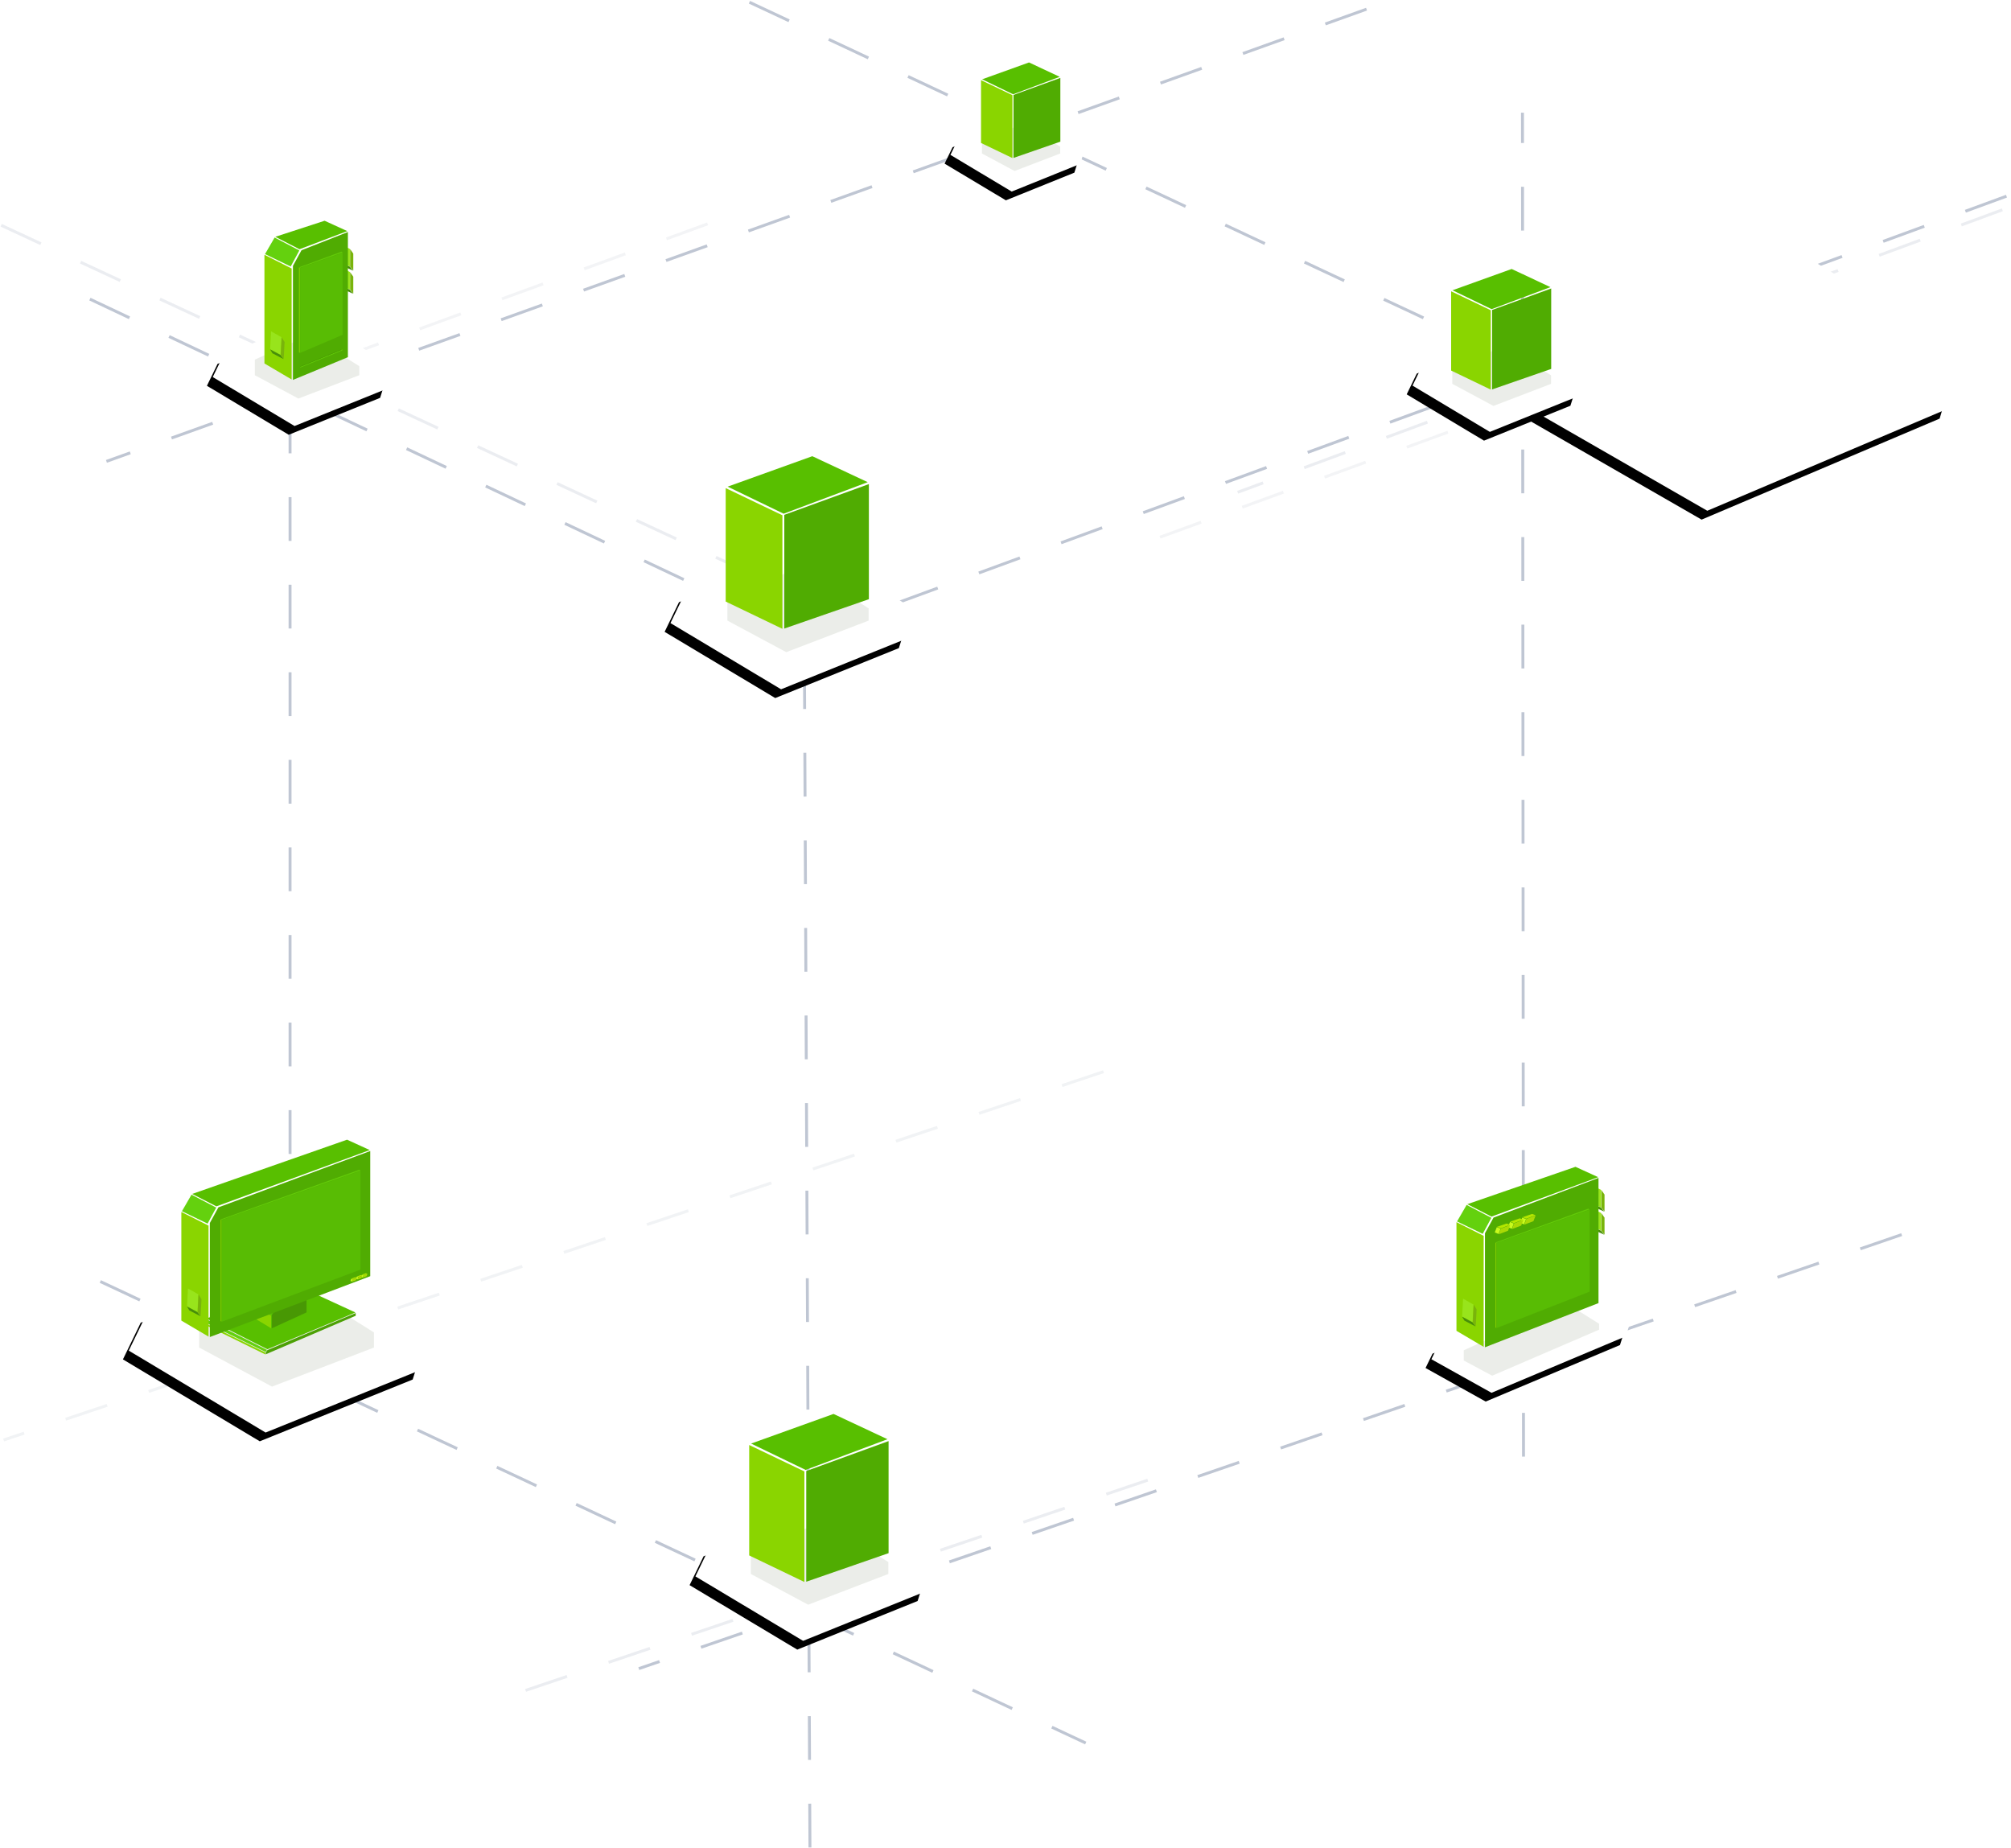 <?xml version="1.0" encoding="UTF-8"?>
<svg width="689px" height="633px" viewBox="0 0 689 633" version="1.1" xmlns="http://www.w3.org/2000/svg" xmlns:xlink="http://www.w3.org/1999/xlink">
    <!-- Generator: Sketch 50.2 (55047) - http://www.bohemiancoding.com/sketch -->
  <style>
    #g1{animation: m1 2s alternate linear infinite;}
    #g2{animation: m1 1.5s alternate linear infinite;}
    #g3{animation: m2 2s alternate linear infinite;}
    #g4{animation: m3 1.5s alternate linear infinite;}
    @keyframes m1{
    0%{transform: translate(18.72px, -6px);}
    100%{transform: translate(18.72px, 0.032px);}
    }
    @keyframes m2{
    0%{transform: translate(10.652px, 0.018px);}
    100%{transform: translate(10.652px, -3px);}
    }
    @keyframes m3{
    0%{transform: translate(13.439px, 0.023px);}
    100%{transform: translate(13.439px, -5px);}
    }
    #g5{animation: m4 1.8s alternate linear infinite;}
    @keyframes m4{
    0%{transform:translate(499.398px, 454.263px);}
    100%{transform: translate(499.398px, 440.263px);}
    }
    #g6{animation: m5 3s alternate linear infinite;}
    @keyframes m5{
    0%{transform:translate(18.552px, 359px);}
    100%{transform:translate(18.552px, 369.973px);}
    }
  </style>
    <defs>
        <polygon id="path-1" points="5.094 45.88 0.295 55.768 37.192 77.85 78.423 61.2 81.583 51.226 46.593 29.23"></polygon>
        <filter x="-15.4%" y="-15.4%" width="125.8%" height="143.2%" filterUnits="objectBoundingBox" id="filter-2">
            <feOffset dx="-2" dy="3" in="SourceAlpha" result="shadowOffsetOuter1"></feOffset>
            <feGaussianBlur stdDeviation="3" in="shadowOffsetOuter1" result="shadowBlurOuter1"></feGaussianBlur>
            <feColorMatrix values="0 0 0 0 0.842   0 0 0 0 0.934   0 0 0 0 0.741  0 0 0 0.644 0" type="matrix" in="shadowBlurOuter1"></feColorMatrix>
        </filter>
        <filter x="-19.1%" y="-31.3%" width="138.2%" height="162.7%" filterUnits="objectBoundingBox" id="filter-3">
            <feGaussianBlur stdDeviation="3" in="SourceGraphic"></feGaussianBlur>
        </filter>
        <polygon id="path-4" points="5.233 47.127 0.303 57.285 38.204 79.967 80.556 62.864 83.801 52.619 47.86 30.025"></polygon>
        <filter x="-15.0%" y="-15.0%" width="125.2%" height="142.0%" filterUnits="objectBoundingBox" id="filter-5">
            <feOffset dx="-2" dy="3" in="SourceAlpha" result="shadowOffsetOuter1"></feOffset>
            <feGaussianBlur stdDeviation="3" in="shadowOffsetOuter1" result="shadowBlurOuter1"></feGaussianBlur>
            <feColorMatrix values="0 0 0 0 0.842   0 0 0 0 0.934   0 0 0 0 0.741  0 0 0 0.644 0" type="matrix" in="shadowBlurOuter1"></feColorMatrix>
        </filter>
        <filter x="-18.6%" y="-30.5%" width="137.2%" height="161.0%" filterUnits="objectBoundingBox" id="filter-6">
            <feGaussianBlur stdDeviation="3" in="SourceGraphic"></feGaussianBlur>
        </filter>
        <polygon id="path-7" points="2.899 26.106 0.168 31.733 21.163 44.297 44.624 34.824 46.422 29.148 26.512 16.632"></polygon>
        <filter x="-27.0%" y="-27.1%" width="145.4%" height="175.9%" filterUnits="objectBoundingBox" id="filter-8">
            <feOffset dx="-2" dy="3" in="SourceAlpha" result="shadowOffsetOuter1"></feOffset>
            <feGaussianBlur stdDeviation="3" in="shadowOffsetOuter1" result="shadowBlurOuter1"></feGaussianBlur>
            <feColorMatrix values="0 0 0 0 0.842   0 0 0 0 0.934   0 0 0 0 0.741  0 0 0 0.644 0" type="matrix" in="shadowBlurOuter1"></feColorMatrix>
        </filter>
        <filter x="-33.6%" y="-55.1%" width="167.1%" height="210.1%" filterUnits="objectBoundingBox" id="filter-9">
            <feGaussianBlur stdDeviation="3" in="SourceGraphic"></feGaussianBlur>
        </filter>
        <polygon id="path-10" points="3.869 12.944 0.224 20.453 28.244 37.222 59.555 24.579 61.955 17.004 35.383 0.3"></polygon>
        <filter x="-20.2%" y="-20.3%" width="134.0%" height="156.9%" filterUnits="objectBoundingBox" id="filter-11">
            <feOffset dx="-2" dy="3" in="SourceAlpha" result="shadowOffsetOuter1"></feOffset>
            <feGaussianBlur stdDeviation="3" in="shadowOffsetOuter1" result="shadowBlurOuter1"></feGaussianBlur>
            <feColorMatrix values="0 0 0 0 0.842   0 0 0 0 0.934   0 0 0 0 0.741  0 0 0 0.644 0" type="matrix" in="shadowBlurOuter1"></feColorMatrix>
        </filter>
        <filter x="-25.2%" y="-41.3%" width="150.3%" height="182.5%" filterUnits="objectBoundingBox" id="filter-12">
            <feGaussianBlur stdDeviation="3" in="SourceGraphic"></feGaussianBlur>
        </filter>
        <polygon id="path-13" points="6.473 21.586 0.374 34.151 47.257 62.208 99.645 41.053 103.66 28.379 59.202 0.431"></polygon>
        <filter x="-12.1%" y="-12.1%" width="120.3%" height="134.0%" filterUnits="objectBoundingBox" id="filter-14">
            <feOffset dx="-2" dy="3" in="SourceAlpha" result="shadowOffsetOuter1"></feOffset>
            <feGaussianBlur stdDeviation="3" in="shadowOffsetOuter1" result="shadowBlurOuter1"></feGaussianBlur>
            <feColorMatrix values="0 0 0 0 0.842   0 0 0 0 0.934   0 0 0 0 0.741  0 0 0 0.644 0" type="matrix" in="shadowBlurOuter1"></feColorMatrix>
        </filter>
        <filter x="-15.0%" y="-24.7%" width="130.1%" height="149.3%" filterUnits="objectBoundingBox" id="filter-15">
            <feGaussianBlur stdDeviation="3" in="SourceGraphic"></feGaussianBlur>
        </filter>
        <polygon id="path-16" points="9.735 33.245 0.173 52.945 73.684 96.938 155.826 63.767 162.122 43.895 92.413 0.074"></polygon>
        <filter x="-7.7%" y="-7.7%" width="113.0%" height="121.7%" filterUnits="objectBoundingBox" id="filter-17">
            <feOffset dx="-2" dy="3" in="SourceAlpha" result="shadowOffsetOuter1"></feOffset>
            <feGaussianBlur stdDeviation="3" in="shadowOffsetOuter1" result="shadowBlurOuter1"></feGaussianBlur>
            <feColorMatrix values="0 0 0 0 0.842   0 0 0 0 0.934   0 0 0 0 0.741  0 0 0 0.644 0" type="matrix" in="shadowBlurOuter1"></feColorMatrix>
        </filter>
        <polygon id="path-18" points="3.657 32.937 0.212 40.036 26.7 55.888 56.3 43.935 58.568 36.775 33.449 20.984"></polygon>
        <filter x="-21.4%" y="-21.5%" width="136.0%" height="160.2%" filterUnits="objectBoundingBox" id="filter-19">
            <feOffset dx="-2" dy="3" in="SourceAlpha" result="shadowOffsetOuter1"></feOffset>
            <feGaussianBlur stdDeviation="3" in="shadowOffsetOuter1" result="shadowBlurOuter1"></feGaussianBlur>
            <feColorMatrix values="0 0 0 0 0.842   0 0 0 0 0.934   0 0 0 0 0.741  0 0 0 0.644 0" type="matrix" in="shadowBlurOuter1"></feColorMatrix>
        </filter>
        <filter x="-26.6%" y="-43.6%" width="153.2%" height="187.3%" filterUnits="objectBoundingBox" id="filter-20">
            <feGaussianBlur stdDeviation="3" in="SourceGraphic"></feGaussianBlur>
        </filter>
        <polygon id="path-21" points="2.525 19.402 0.146 24.304 20.747 35.802 66.756 16.439 68.323 11.494 48.668 0.039"></polygon>
        <filter x="-18.3%" y="-21.0%" width="130.8%" height="158.7%" filterUnits="objectBoundingBox" id="filter-22">
            <feOffset dx="-2" dy="3" in="SourceAlpha" result="shadowOffsetOuter1"></feOffset>
            <feGaussianBlur stdDeviation="3" in="shadowOffsetOuter1" result="shadowBlurOuter1"></feGaussianBlur>
            <feColorMatrix values="0 0 0 0 0.842   0 0 0 0 0.934   0 0 0 0 0.741  0 0 0 0.644 0" type="matrix" in="shadowBlurOuter1"></feColorMatrix>
        </filter>
        <filter x="-19.4%" y="-36.3%" width="138.8%" height="172.6%" filterUnits="objectBoundingBox" id="filter-23">
            <feGaussianBlur stdDeviation="3" in="SourceGraphic"></feGaussianBlur>
        </filter>
    </defs>
    <g id="Page-1" stroke="none" stroke-width="1" fill="none" fill-rule="evenodd">
        <g id="Artboard" transform="translate(-1, -80)">
            <g id="Group-34" transform="translate(0, 25.368)">
                <g id="33" transform="translate(30.368, 0.317)" stroke="#BFC6D3" stroke-dasharray="15">
                    <path d="M17.601,673.555 L329.938,469.999" id="Stroke-101" transform="translate(174.059, 572.05) scale(1, -1) rotate(8) translate(-174.059, -572.05) "></path>
                    <path d="M237.164,194.709 L479.537,36.774" id="Stroke-101" transform="translate(358.359, 116.078) scale(1, -1) rotate(8) translate(-358.359, -116.078) "></path>
                    <path d="M11.089,294.908 L247.951,139.461" id="Stroke-101" transform="translate(129.718, 217.21) scale(1, -1) rotate(8) translate(-129.718, -217.21) "></path>
                    <path d="M44.819,179.359 L95.202,537.852" id="Stroke-101" transform="translate(70.01, 358.605) scale(-1, -1) rotate(8) translate(-70.01, -358.605) "></path>
                    <path d="M459.818,95.443 L524.243,551.288" id="Stroke-101" transform="translate(492.222, 323.224) scale(-1, -1) rotate(8) translate(-492.222, -323.224) "></path>
                    <path d="M216.972,276.404 L276.339,685.002" id="Stroke-101" transform="translate(246.914, 480.704) scale(-1, -1) rotate(8) translate(-246.914, -480.704) "></path>
                    <path d="M201.973,655.402 L609.758,447.954" id="Stroke-101" transform="translate(405.848, 551.632) scale(-1, -1) rotate(8) translate(-405.848, -551.632) "></path>
                    <path d="M20.85,242.124 L426.816,28.639" id="Stroke-101" transform="translate(223.382, 135.176) scale(-1, -1) rotate(8) translate(-223.382, -135.176) "></path>
                    <path d="M259.938,299.65 L645.751,93.365" id="Stroke-101" transform="translate(452.784, 196.662) scale(-1, -1) rotate(8) translate(-452.784, -196.662) "></path>
                </g>
                <g id="11" transform="translate(0.147, 62)">
                    <g id="Group-2" transform="translate(0, 0.863)" stroke="#B1BAC9" stroke-dasharray="15">
                        <g id="Group-13" transform="translate(0.169, 34.494)">
                            <path d="M10.728,172.342 L250.494,17.138" id="Stroke-101" opacity="0.261" transform="translate(130.841, 94.656) scale(1, -1) rotate(8) translate(-130.841, -94.656) "></path>
                            <path d="M12.889,476.016 L368.513,298.622" id="Stroke-101" opacity="0.177" transform="translate(190.529, 387.412) scale(-1, -1) rotate(8) translate(-190.529, -387.412) "></path>
                            <path d="M120.318,89.309 L246.421,22.158" id="Stroke-101" opacity="0.153" transform="translate(183.357, 55.903) rotate(8) translate(-183.357, -55.903) "></path>
                        </g>
                        <path d="M186.251,586.14 L388.126,484.741" id="Stroke-101" opacity="0.261" transform="translate(287.118, 535.208) scale(-1, -1) rotate(8) translate(-287.118, -535.208) "></path>
                        <path d="M434.904,181.627 L733.739,20.925" id="Stroke-101" opacity="0.261" transform="translate(584.191, 101.463) scale(-1, -1) rotate(8) translate(-584.191, -101.463) "></path>
                        <path d="M395.007,187.248 L521.11,120.097" id="Stroke-101" opacity="0.153" transform="translate(458.046, 153.842) scale(-1, -1) rotate(8) translate(-458.046, -153.842) "></path>
                    </g>
                    <g id="Group" transform="translate(43.62, 12.653)">
                        <g id="Group-3" transform="translate(185.516, 0.418)">
                            <g id="Group-4" transform="translate(0.255, 0.684)">
                                <g id="Group-21" transform="translate(9.428, 463.12)">
                                    <g id="Path-14">
                                        <use fill="black" fill-opacity="1" filter="url(#filter-2)" xlink:href="#path-1"></use>
                                        <use fill="#FFFFFF" fill-rule="evenodd" xlink:href="#path-1"></use>
                                    </g>
                                    <polygon id="Path-14" fill="#D3D9CE" opacity="0.67" filter="url(#filter-3)" points="19.281 47.897 19.281 54.939 38.92 65.466 66.4 54.939 66.4 50.855 43.949 36.742"></polygon>
                                    <g id="g1" transform="translate(18.72, 0.032)">
                                        <polygon id="Path-15" fill="#8AD500" points="0 10.728 18.913 19.782 18.913 57.652 0 48.558"></polygon>
                                        <polygon id="Path-16" fill="#50AC02" points="19.545 19.64 19.545 57.561 47.755 47.774 47.755 9.388"></polygon>
                                        <polygon id="Path-17" fill="#58BF00" points="0.655 10.238 19.33 19.262 47.378 8.747 28.89 0.085"></polygon>
                                    </g>
                                </g>
                                <g id="Group-21" transform="translate(0.868, 135.035)">
                                    <g id="Path-14">
                                        <use fill="black" fill-opacity="1" filter="url(#filter-5)" xlink:href="#path-4"></use>
                                        <use fill="#FFFFFF" fill-rule="evenodd" xlink:href="#path-4"></use>
                                    </g>
                                    <polygon id="Path-14" fill="#D3D9CE" opacity="0.67" filter="url(#filter-6)" points="19.806 49.2 19.806 56.433 39.979 67.246 68.205 56.433 68.205 52.238 45.145 37.742"></polygon>
                                    <g id="g2" transform="translate(19.229, 0.032)">
                                        <polygon id="Path-15" fill="#8AD500" points="0 11.019 19.427 20.32 19.427 59.22 0 49.878"></polygon>
                                        <polygon id="Path-16" fill="#50AC02" points="20.077 20.174 20.077 59.126 49.054 49.073 49.054 9.643"></polygon>
                                        <polygon id="Path-17" fill="#58BF00" points="0.672 10.517 19.855 19.786 48.666 8.985 29.675 0.087"></polygon>
                                    </g>
                                </g>
                                <g id="Group-21" transform="translate(96.928, 0.203)">
                                    <g id="Path-14">
                                        <use fill="black" fill-opacity="1" filter="url(#filter-8)" xlink:href="#path-7"></use>
                                        <use fill="#FFFFFF" fill-rule="evenodd" xlink:href="#path-7"></use>
                                    </g>
                                    <polygon id="Path-14" fill="#D3D9CE" opacity="0.67" filter="url(#filter-9)" points="10.971 27.254 10.971 31.261 22.146 37.251 37.782 31.261 37.782 28.937 25.008 20.907"></polygon>
                                    <g id="g3" transform="translate(10.652, 0.018)">
                                        <polygon id="Path-15" fill="#8AD500" points="0 6.104 10.762 11.256 10.762 32.805 0 27.63"></polygon>
                                        <polygon id="Path-16" fill="#50AC02" points="11.121 11.175 11.121 32.753 27.173 27.184 27.173 5.342"></polygon>
                                        <polygon id="Path-17" fill="#58BF00" points="0.372 5.826 10.999 10.961 26.958 4.977 16.439 0.048"></polygon>
                                    </g>
                                </g>
                            </g>
                        </g>
                        <g id="Group-21" transform="translate(29.904, 88.69)">
                            <g id="Path-14">
                                <use fill="black" fill-opacity="1" filter="url(#filter-11)" xlink:href="#path-10"></use>
                                <use fill="#FFFFFF" fill-rule="evenodd" xlink:href="#path-10"></use>
                            </g>
                            <polygon id="Path-14" fill="#D3D9CE" opacity="0.67" filter="url(#filter-12)" points="14.642 14.476 14.642 19.824 29.557 27.818 50.424 19.824 50.424 16.723 33.376 6.005"></polygon>
                        </g>
                        <g id="Group-21" transform="translate(0.975, 408.503)">
                            <g id="Path-14">
                                <use fill="black" fill-opacity="1" filter="url(#filter-14)" xlink:href="#path-13"></use>
                                <use fill="#FFFFFF" fill-rule="evenodd" xlink:href="#path-13"></use>
                            </g>
                            <polygon id="Path-14" fill="#D3D9CE" opacity="0.67" filter="url(#filter-15)" points="24.499 24.15 24.499 33.097 49.453 46.473 84.368 33.097 84.368 27.909 55.842 9.977"></polygon>
                        </g>
                        <g id="g6" transform="translate(18.552, 369.973)">
                            <g id="dizuo-" transform="translate(7.809, 49.054)">
                                <polygon id="Path-26" fill="#8AD500" points="0.798 14.015 21.779 24.26 21.779 24.934 0.798 14.614"></polygon>
                                <polygon id="Path-27" fill="#64D10E" points="0.632 13.685 21.802 24.048 22.36 23.387 1.581 12.877"></polygon>
                                <polygon id="Path-28" fill="#58BF00" points="1.67 12.633 22.481 23.158 52.654 10.563 31.485 0.814"></polygon>
                                <polygon id="Path-39" fill="#4CA005" points="22.506 23.438 21.932 24.171 21.932 24.881 52.744 11.673 52.744 10.751"></polygon>
                            </g>
                            <g id="zhizhu" transform="translate(24.938, 51.596)">
                                <polygon id="Path-26" fill="#8AD500" points="0.408 6.116 6.619 9.078 6.619 13.415 0.408 9.655"></polygon>
                                <polygon id="Path-27" fill="#64D10E" points="0.694 5.988 6.571 8.722 7.834 7.01 2.278 4.107"></polygon>
                                <polygon id="Path-28" fill="#58BF00" points="2.452 3.947 7.959 6.672 18.645 2.414 13.651 0.397"></polygon>
                                <polygon id="Path-31" fill="#489804" points="8.145 7.05 6.904 8.835 6.904 13.416 18.773 7.988 18.773 2.737"></polygon>
                            </g>
                            <g id="pingmu" transform="translate(0.201, 0.282)">
                                <g id="Group-10">
                                    <g id="Group-9">
                                        <polygon id="Path-26" fill="#8AD500" points="0.609 24.878 9.929 29.571 9.929 67.597 0.609 62.107"></polygon>
                                        <polygon id="Path-27" fill="#64D10E" points="0.811 24.641 9.605 28.894 12.564 23.392 4.091 18.97"></polygon>
                                        <polygon id="Path-28" fill="#58BF00" points="4.332 18.722 12.621 22.98 65.162 3.69 57.387 0.139"></polygon>
                                        <polygon id="Path-29" fill="#50AC02" points="13.31 23.315 10.375 28.67 10.375 67.741 65.33 46.898 65.33 4.016"></polygon>
                                    </g>
                                    <g id="Group-5" transform="translate(5.345, 55.972) rotate(3) translate(-5.345, -55.972) translate(2.345, 50.972)">
                                        <polygon id="Path-30" fill="#98E41C" points="0.282 0.255 3.942 2.086 3.942 8.109 0.282 6.373"></polygon>
                                        <polygon id="Path-32" fill="#79B40C" points="4.011 2.123 5.102 3.678 5.102 9.505 4.011 8.139"></polygon>
                                        <polygon id="Path-33" fill="#478E0A" points="0.266 6.454 3.907 8.163 5.046 9.542 1.138 7.745"></polygon>
                                    </g>
                                    <g id="Group-7" transform="translate(58.235, 45.789)">
                                        <g id="Group-6" transform="translate(3.822, 0.073)">
                                            <polygon id="Path-28" fill="#AAD905" points="1.006 0.738 0.713 1.545 2.017 1.055 2.329 0.238"></polygon>
                                            <polygon id="Path-34" fill="#C9FA1D" points="0.958 0.758 0.417 0.546 0.128 1.295 0.676 1.511"></polygon>
                                            <polygon id="Path-35" fill="#B4E700" points="0.438 0.496 0.982 0.702 2.328 0.206 1.819 0.02"></polygon>
                                        </g>
                                        <g id="Group-6" transform="translate(2.072, 0.702)">
                                            <polygon id="Path-28" fill="#AAD905" points="1.006 0.738 0.713 1.545 2.017 1.055 2.329 0.238"></polygon>
                                            <polygon id="Path-34" fill="#C9FA1D" points="0.958 0.758 0.417 0.546 0.128 1.295 0.676 1.511"></polygon>
                                            <polygon id="Path-35" fill="#B4E700" points="0.438 0.496 0.982 0.702 2.328 0.206 1.819 0.02"></polygon>
                                        </g>
                                        <g id="Group-6" transform="translate(0.189, 1.441)">
                                            <polygon id="Path-28" fill="#AAD905" points="1.006 0.738 0.713 1.545 2.017 1.055 2.329 0.238"></polygon>
                                            <polygon id="Path-34" fill="#C9FA1D" points="0.958 0.758 0.417 0.546 0.128 1.295 0.676 1.511"></polygon>
                                            <polygon id="Path-35" fill="#B4E700" points="0.438 0.496 0.982 0.702 2.328 0.206 1.819 0.02"></polygon>
                                        </g>
                                    </g>
                                    <g id="Group-8" transform="translate(13.458, 9.82)">
                                        <polygon id="Path-36" fill="#58BC04" points="1.007 17.833 48.526 1 48.526 34.821 1.007 52.673"></polygon>
                                        <polygon id="Path-37" fill="#8AD500" points="0.886 17.826 0.619 17.642 0.619 52.442 0.886 52.641"></polygon>
                                        <polygon id="Path-38" fill="#62CB08" points="0.667 17.604 0.947 17.788 48.551 0.886 48.159 0.606"></polygon>
                                    </g>
                                </g>
                            </g>
                        </g>
                        <g id="Group-11" transform="translate(47.225, 54.914)">
                            <g id="Group-5" transform="translate(28.945, 13.252) scale(-1, -1) rotate(180) translate(-28.945, -13.252) translate(25.945, 8.252)">
                                <polygon id="Path-30" fill="#98E41C" points="0.282 0.255 3.942 2.086 3.942 8.109 0.282 6.373"></polygon>
                                <polygon id="Path-32" fill="#79B40C" points="4.011 2.123 5.102 3.678 5.102 9.505 4.011 8.139"></polygon>
                                <polygon id="Path-33" fill="#478E0A" points="0.266 6.454 3.907 8.163 5.046 9.542 1.138 7.745"></polygon>
                            </g>
                            <g id="Group-5" transform="translate(28.945, 21.159) scale(-1, -1) rotate(180) translate(-28.945, -21.159) translate(25.945, 16.159)">
                                <polygon id="Path-30" fill="#98E41C" points="0.282 0.255 3.942 2.086 3.942 8.109 0.282 6.373"></polygon>
                                <polygon id="Path-32" fill="#79B40C" points="4.011 2.123 5.102 3.678 5.102 9.505 4.011 8.139"></polygon>
                                <polygon id="Path-33" fill="#478E0A" points="0.266 6.454 3.907 8.163 5.046 9.542 1.138 7.745"></polygon>
                            </g>
                            <g id="Group-10">
                                <g id="Group-9">
                                    <polygon id="Path-26" fill="#8AD500" points="0.609 12.345 9.929 17.038 9.929 55.063 0.609 49.573"></polygon>
                                    <polygon id="Path-27" fill="#64D10E" points="0.811 12.107 9.605 16.36 12.564 10.858 4.091 6.436"></polygon>
                                    <polygon id="Path-28" fill="#58BF00" points="4.332 6.188 12.621 10.446 29 4.236 21.224 0.685"></polygon>
                                    <polygon id="Path-29" fill="#50AC02" points="13.31 10.782 10.375 16.136 10.375 55.207 29.202 47.425 29.202 4.543"></polygon>
                                </g>
                                <g id="Group-5" transform="translate(5.345, 43.438) rotate(3) translate(-5.345, -43.438) translate(2.345, 38.438)">
                                    <polygon id="Path-30" fill="#98E41C" points="0.282 0.255 3.942 2.086 3.942 8.109 0.282 6.373"></polygon>
                                    <polygon id="Path-32" fill="#79B40C" points="4.011 2.123 5.102 3.678 5.102 9.505 4.011 8.139"></polygon>
                                    <polygon id="Path-33" fill="#478E0A" points="0.266 6.454 3.907 8.163 5.046 9.542 1.138 7.745"></polygon>
                                </g>
                                <g id="Group-8" transform="translate(11.833, 10.713)">
                                    <polygon id="Path-36" fill="#58BC04" points="1.007 6.153 15.551 0.966 15.551 29.045 1.007 35.25"></polygon>
                                    <polygon id="Path-37" fill="#8AD500" points="0.886 6.127 0.619 5.944 0.619 35.038 0.886 35.238"></polygon>
                                    <polygon id="Path-37" fill="#8AD500" points="15.471 34.192 15.205 34.008 15.205 34.175 15.471 34.392"></polygon>
                                    <polygon id="Path-38" fill="#62CB08" points="0.667 5.906 0.947 6.09 15.582 0.839 15.19 0.56"></polygon>
                                    <polygon id="Path-38" fill="#62CB08" transform="translate(8.234, 37.247) rotate(-2) translate(-8.234, -37.247) " points="0.956 39.776 0.947 40.021 15.522 34.657 15.294 34.473"></polygon>
                                </g>
                                <polygon id="Path-2" fill="#479901" points="12.904 50.681 12.904 50.525 26.994 44.743 26.994 44.893"></polygon>
                            </g>
                        </g>
                    </g>
                </g>
                <g id="44" transform="translate(592.912, 181.031) rotate(-1) translate(-592.912, -181.031) translate(511.412, 132.531)">
                    <g id="Path-14">
                        <use fill="black" fill-opacity="1" filter="url(#filter-17)" xlink:href="#path-16"></use>
                        <use fill="#FFFFFF" fill-rule="evenodd" xlink:href="#path-16"></use>
                    </g>
                </g>
                <g id="22" transform="translate(483.965, 146.003)">
                    <g id="Group-21" transform="translate(0.778, 0.687)">
                        <g id="Path-14">
                            <use fill="black" fill-opacity="1" filter="url(#filter-19)" xlink:href="#path-18"></use>
                            <use fill="#FFFFFF" fill-rule="evenodd" xlink:href="#path-18"></use>
                        </g>
                        <polygon id="Path-14" fill="#D3D9CE" opacity="0.67" filter="url(#filter-20)" points="13.842 34.385 13.842 39.44 27.941 46.998 47.668 39.44 47.668 36.509 31.551 26.377"></polygon>
                        <g id="g4" transform="translate(13.439, 0.023)">
                            <polygon id="Path-15" fill="#8AD500" points="0 7.701 13.577 14.201 13.577 41.388 0 34.859"></polygon>
                            <polygon id="Path-16" fill="#50AC02" points="14.031 14.1 14.031 41.323 34.283 34.297 34.283 6.739"></polygon>
                            <polygon id="Path-17" fill="#58BF00" points="0.47 7.35 13.877 13.828 34.012 6.279 20.74 0.061"></polygon>
                        </g>
                    </g>
                    <g id="Group-21" transform="translate(7.306, 349.949)">
                        <g id="Path-14">
                            <use fill="black" fill-opacity="1" filter="url(#filter-22)" xlink:href="#path-21"></use>
                            <use fill="#FFFFFF" fill-rule="evenodd" xlink:href="#path-21"></use>
                        </g>
                        <polygon id="Path-14" fill="#D3D9CE" opacity="0.67" filter="url(#filter-23)" points="11.23 21.238 11.23 24.729 20.966 29.947 57.603 14.176 57.603 12.151 46.473 5.155"></polygon>
                    </g>
                </g>
                <g id="g5" transform="translate(499.398, 454.263)">
                    <g id="Group-5" transform="translate(49.237, 10.9) scale(-1, -1) rotate(180) translate(-49.237, -10.9) translate(46.237, 5.9)">
                        <polygon id="Path-30" fill="#98E41C" points="0.282 0.255 3.942 2.086 3.942 8.109 0.282 6.373"></polygon>
                        <polygon id="Path-32" fill="#79B40C" points="4.011 2.123 5.102 3.678 5.102 9.505 4.011 8.139"></polygon>
                        <polygon id="Path-33" fill="#478E0A" points="0.266 6.454 3.907 8.163 5.046 9.542 1.138 7.745"></polygon>
                    </g>
                    <g id="Group-5" transform="translate(49.237, 18.807) scale(-1, -1) rotate(180) translate(-49.237, -18.807) translate(46.237, 13.807)">
                        <polygon id="Path-30" fill="#98E41C" points="0.282 0.255 3.942 2.086 3.942 8.109 0.282 6.373"></polygon>
                        <polygon id="Path-32" fill="#79B40C" points="4.011 2.123 5.102 3.678 5.102 9.505 4.011 8.139"></polygon>
                        <polygon id="Path-33" fill="#478E0A" points="0.266 6.454 3.907 8.163 5.046 9.542 1.138 7.745"></polygon>
                    </g>
                    <g id="Group-10">
                        <g id="Group-9">
                            <polygon id="Path-26" fill="#8AD500" points="0.609 19.029 9.929 23.722 9.929 61.748 0.609 56.258"></polygon>
                            <polygon id="Path-27" fill="#64D10E" points="0.811 18.792 9.605 23.045 12.564 17.542 4.091 13.121"></polygon>
                            <polygon id="Path-28" fill="#58BF00" points="4.332 12.873 12.621 17.131 49.162 3.622 41.387 0.072"></polygon>
                            <polygon id="Path-29" fill="#50AC02" points="13.31 17.466 10.375 22.821 10.375 61.892 49.272 46.761 49.272 3.879"></polygon>
                        </g>
                        <g id="Group-5" transform="translate(5.345, 50.123) rotate(3) translate(-5.345, -50.123) translate(2.345, 45.123)">
                            <polygon id="Path-30" fill="#98E41C" points="0.282 0.255 3.942 2.086 3.942 8.109 0.282 6.373"></polygon>
                            <polygon id="Path-32" fill="#79B40C" points="4.011 2.123 5.102 3.678 5.102 9.505 4.011 8.139"></polygon>
                            <polygon id="Path-33" fill="#478E0A" points="0.266 6.454 3.907 8.163 5.046 9.542 1.138 7.745"></polygon>
                        </g>
                        <g id="Group-7" transform="translate(12.97, 15.992)">
                            <g id="Group-6" transform="translate(9.17, 0.175)">
                                <polygon id="Path-28" fill="#AAD905" points="2.414 1.772 1.712 3.706 4.839 2.531 5.589 0.571"></polygon>
                                <polygon id="Path-34" fill="#C9FA1D" points="2.298 1.818 1 1.31 0.307 3.107 1.621 3.625"></polygon>
                                <polygon id="Path-35" fill="#B4E700" points="1.051 1.191 2.357 1.685 5.585 0.494 4.364 0.049"></polygon>
                            </g>
                            <g id="Group-6" transform="translate(4.972, 1.684)">
                                <polygon id="Path-28" fill="#AAD905" points="2.414 1.772 1.712 3.706 4.839 2.531 5.589 0.571"></polygon>
                                <polygon id="Path-34" fill="#C9FA1D" points="2.298 1.818 1 1.31 0.307 3.107 1.621 3.625"></polygon>
                                <polygon id="Path-35" fill="#B4E700" points="1.051 1.191 2.357 1.685 5.585 0.494 4.364 0.049"></polygon>
                            </g>
                            <g id="Group-6" transform="translate(0.455, 3.458)">
                                <polygon id="Path-28" fill="#AAD905" points="2.414 1.772 1.712 3.706 4.839 2.531 5.589 0.571"></polygon>
                                <polygon id="Path-34" fill="#C9FA1D" points="2.298 1.818 1 1.31 0.307 3.107 1.621 3.625"></polygon>
                                <polygon id="Path-35" fill="#B4E700" points="1.051 1.191 2.357 1.685 5.585 0.494 4.364 0.049"></polygon>
                            </g>
                        </g>
                        <g id="Group-8" transform="translate(13.369, 14.205)">
                            <polygon id="Path-36" fill="#58BC04" points="1.007 12.002 32.868 0.553 32.868 28.632 1.007 41.1"></polygon>
                            <polygon id="Path-37" fill="#8AD500" points="0.886 11.976 0.619 11.793 0.619 40.888 0.886 41.087"></polygon>
                            <polygon id="Path-38" fill="#62CB08" points="0.667 11.755 0.947 11.939 32.805 0.479 32.412 0.199"></polygon>
                        </g>
                    </g>
                </g>
            </g>
        </g>
    </g>
</svg>